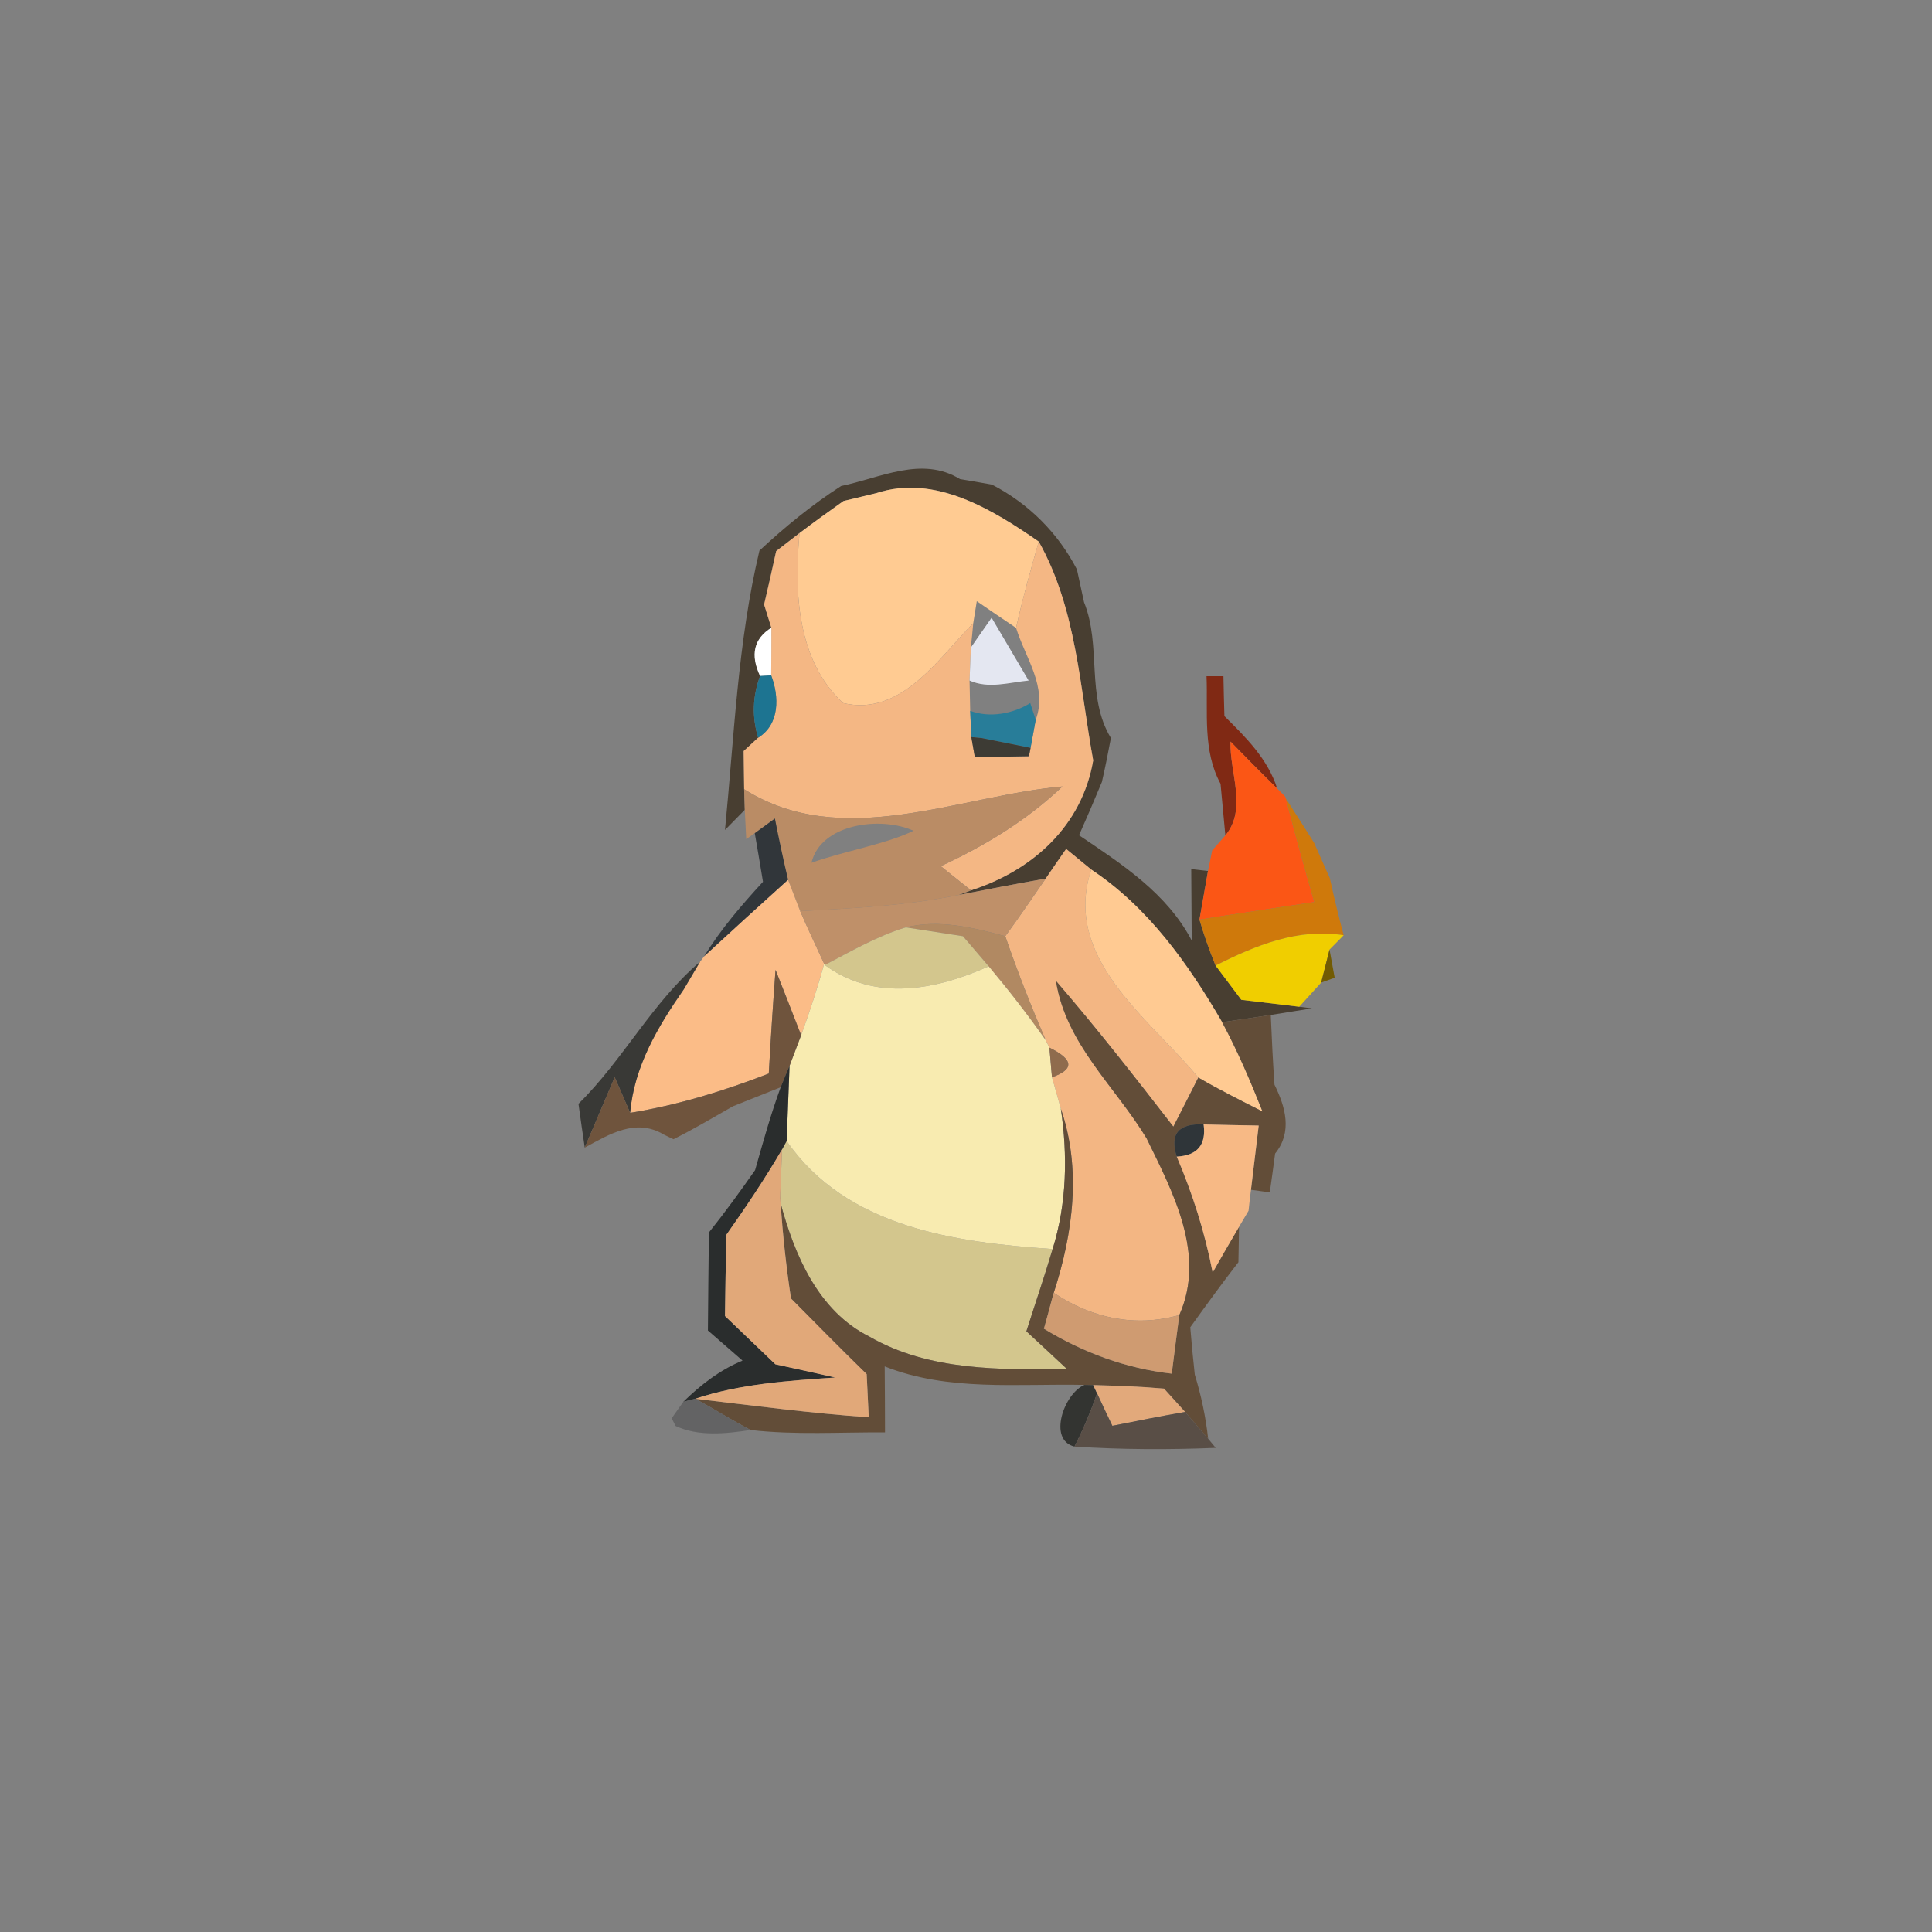 <?xml version="1.0" encoding="UTF-8" ?>
<!DOCTYPE svg PUBLIC "-//W3C//DTD SVG 1.1//EN" "http://www.w3.org/Graphics/SVG/1.1/DTD/svg11.dtd">
<svg width="120pt" height="120pt" viewBox="0 0 120 120" version="1.1" xmlns="http://www.w3.org/2000/svg">
<rect x="0" y="0" width="120" height="120" fill="#808080" stroke="none"/>
<g id="#443a2cf0">
<path fill="#443a2c" opacity="0.94" d=" M 52.24 30.19 C 54.66 29.69 57.27 28.30 59.63 29.76 C 60.13 29.84 61.12 30.01 61.61 30.10 C 63.89 31.28 65.71 33.09 66.89 35.37 C 67.00 35.88 67.22 36.89 67.33 37.40 C 68.43 40.12 67.44 43.28 69.00 45.84 C 68.83 46.75 68.65 47.66 68.44 48.57 C 67.98 49.68 67.51 50.78 67.02 51.88 C 69.69 53.68 72.48 55.48 74.02 58.42 C 74.01 56.94 74.00 55.46 73.99 53.98 L 75.03 54.10 C 74.90 54.85 74.63 56.36 74.50 57.12 C 74.78 58.08 75.12 59.04 75.50 59.97 C 75.90 60.50 76.70 61.57 77.10 62.10 C 78.30 62.24 79.50 62.39 80.70 62.53 L 81.49 62.63 C 80.85 62.73 79.57 62.94 78.93 63.04 C 78.18 63.16 76.67 63.38 75.91 63.49 C 73.81 59.87 71.31 56.35 67.78 54.01 C 67.39 53.69 66.61 53.05 66.22 52.73 C 65.79 53.34 65.37 53.95 64.95 54.57 C 63.14 54.89 61.34 55.24 59.54 55.59 L 60.31 55.30 C 64.13 54.07 67.20 51.31 67.90 47.23 C 67.06 42.64 66.86 37.80 64.52 33.64 C 61.63 31.64 58.06 29.44 54.43 30.63 C 53.92 30.75 52.90 31.00 52.39 31.12 C 51.47 31.77 50.56 32.43 49.66 33.11 C 49.30 33.39 48.57 33.95 48.21 34.23 C 47.97 35.34 47.72 36.44 47.46 37.55 C 47.57 37.91 47.80 38.63 47.91 38.99 C 46.82 39.67 46.59 40.67 47.21 41.99 C 46.74 43.26 46.70 44.54 47.09 45.82 L 46.19 46.65 C 46.20 47.24 46.21 48.42 46.22 49.02 C 46.23 49.34 46.25 49.98 46.26 50.30 L 45.03 51.55 C 45.60 45.77 45.82 39.88 47.17 34.20 C 48.75 32.73 50.42 31.36 52.24 30.19 Z" />
</g>
<g id="#ffcb92ff">
<path fill="#ffcb92" opacity="1.00" d=" M 54.43 30.63 C 58.06 29.44 61.63 31.64 64.52 33.64 C 64.01 35.41 63.51 37.19 63.11 39.00 C 62.29 38.45 61.48 37.90 60.67 37.34 L 60.45 38.71 C 58.27 40.91 55.97 44.52 52.37 43.67 C 49.50 41.04 49.32 36.74 49.66 33.11 C 50.56 32.43 51.47 31.77 52.39 31.12 C 52.90 31.00 53.92 30.75 54.43 30.63 Z" />
</g>
<g id="#f4b784ff">
<path fill="#f4b784" opacity="1.00" d=" M 48.21 34.23 C 48.57 33.95 49.30 33.39 49.66 33.11 C 49.32 36.74 49.50 41.04 52.37 43.67 C 55.97 44.52 58.27 40.91 60.45 38.71 C 60.42 39.09 60.34 39.84 60.30 40.22 C 60.28 40.73 60.24 41.76 60.22 42.27 C 60.23 42.74 60.25 43.68 60.26 44.15 C 60.28 44.56 60.31 45.37 60.33 45.78 C 60.39 46.09 60.49 46.72 60.55 47.03 C 61.39 47.02 63.07 46.98 63.91 46.97 L 64.01 46.45 C 64.09 46.01 64.25 45.14 64.33 44.71 C 65.09 42.67 63.68 40.86 63.11 39.00 C 63.51 37.19 64.01 35.41 64.52 33.64 C 66.86 37.80 67.06 42.64 67.90 47.23 C 67.20 51.31 64.13 54.07 60.31 55.30 C 59.84 54.93 58.90 54.18 58.43 53.80 C 61.18 52.53 63.78 50.95 65.99 48.85 C 59.49 49.43 52.32 52.87 46.22 49.02 C 46.21 48.42 46.20 47.24 46.19 46.65 L 47.09 45.82 C 48.44 44.99 48.40 43.26 47.90 41.95 C 47.91 41.21 47.91 39.73 47.91 38.99 C 47.80 38.63 47.57 37.91 47.46 37.55 C 47.72 36.44 47.97 35.34 48.21 34.23 Z" />
</g>
<g id="#ffffffff">
<path fill="#ffffff" opacity="1.00" d=" M 47.21 41.99 C 46.59 40.67 46.82 39.67 47.91 38.99 C 47.91 39.73 47.91 41.21 47.90 41.95 L 47.21 41.99 Z" />
</g>
<g id="#e4e7f1ff">
<path fill="#e4e7f1" opacity="1.00" d=" M 60.30 40.22 C 60.62 39.75 61.27 38.83 61.59 38.37 C 62.17 39.35 63.32 41.30 63.89 42.27 C 62.67 42.39 61.40 42.80 60.22 42.27 C 60.24 41.76 60.28 40.73 60.30 40.22 Z" />
</g>
<g id="#1d7491ff">
<path fill="#1d7491" opacity="1.00" d=" M 47.21 41.99 L 47.90 41.95 C 48.40 43.26 48.44 44.99 47.09 45.82 C 46.70 44.54 46.74 43.26 47.21 41.99 Z" />
</g>
<g id="#80230df0">
<path fill="#80230d" opacity="0.94" d=" M 74.94 42.00 L 75.99 42.00 C 76.00 42.62 76.03 43.86 76.05 44.48 C 77.38 45.79 78.75 47.15 79.33 48.98 C 78.35 48.02 77.39 47.05 76.43 46.06 C 76.36 47.96 77.49 50.24 76.11 51.89 C 76.01 50.82 75.91 49.75 75.81 48.68 C 74.69 46.63 75.03 44.24 74.94 42.00 Z" />
</g>
<g id="#287d99ff">
<path fill="#287d99" opacity="1.00" d=" M 60.26 44.15 C 61.48 44.61 62.92 44.33 63.99 43.67 C 64.07 43.93 64.24 44.45 64.33 44.71 C 64.25 45.14 64.09 46.01 64.01 46.45 C 63.25 46.30 61.72 45.99 60.96 45.84 L 60.33 45.78 C 60.31 45.37 60.28 44.56 60.26 44.15 Z" />
</g>
<g id="#3d3b34ff">
<path fill="#3d3b34" opacity="1.00" d=" M 60.33 45.78 L 60.96 45.84 C 61.72 45.99 63.25 46.30 64.01 46.45 L 63.91 46.97 C 63.07 46.98 61.39 47.02 60.55 47.03 C 60.49 46.72 60.39 46.09 60.33 45.78 Z" />
</g>
<g id="#fb5615ff">
<path fill="#fb5615" opacity="1.00" d=" M 76.43 46.06 C 77.39 47.05 78.35 48.02 79.33 48.98 L 79.83 49.48 L 79.86 49.59 C 80.42 51.74 81.02 53.89 81.63 56.03 C 79.25 56.39 76.87 56.74 74.50 57.12 C 74.63 56.36 74.90 54.85 75.03 54.10 C 75.10 53.78 75.23 53.14 75.29 52.82 L 76.11 51.89 C 77.49 50.24 76.36 47.96 76.43 46.06 Z" />
</g>
<g id="#ba8c65ff">
<path fill="#ba8c65" opacity="1.00" d=" M 46.22 49.02 C 52.32 52.87 59.49 49.43 65.99 48.85 C 63.78 50.95 61.18 52.53 58.43 53.80 C 58.90 54.18 59.84 54.93 60.31 55.30 L 59.54 55.59 C 56.30 56.25 52.99 56.42 49.70 56.59 C 49.51 56.10 49.14 55.14 48.95 54.65 C 48.65 53.39 48.38 52.12 48.13 50.84 L 46.88 51.75 L 46.35 52.12 L 46.26 50.30 C 46.25 49.98 46.23 49.34 46.22 49.02 M 50.40 53.59 C 52.30 52.90 55.08 52.42 56.74 51.60 C 54.72 50.68 50.98 51.15 50.40 53.59 Z" />
</g>
<g id="#cf790bff">
<path fill="#cf790b" opacity="1.00" d=" M 79.86 49.59 C 80.45 50.50 81.04 51.42 81.62 52.35 C 81.87 52.90 82.36 54.00 82.60 54.55 C 82.86 55.74 83.14 56.91 83.46 58.09 C 80.61 57.63 77.98 58.73 75.50 59.97 C 75.12 59.04 74.78 58.08 74.50 57.12 C 76.87 56.74 79.25 56.39 81.63 56.03 C 81.02 53.89 80.42 51.74 79.86 49.59 Z" />
</g>
<g id="#0b1318aa">
<path fill="#0b1318" opacity="0.67" d=" M 46.88 51.75 L 48.13 50.84 C 48.38 52.12 48.65 53.39 48.95 54.65 C 47.20 56.23 45.46 57.81 43.73 59.41 C 44.76 57.72 46.06 56.22 47.39 54.77 C 47.27 54.01 47.01 52.50 46.88 51.75 Z" />
</g>
<g id="#f3b683ff">
<path fill="#f3b683" opacity="1.00" d=" M 66.22 52.73 C 66.61 53.05 67.39 53.69 67.78 54.01 C 65.96 59.53 71.36 63.22 74.43 66.93 C 74.05 67.69 73.27 69.22 72.88 69.98 C 70.51 66.92 68.12 63.86 65.59 60.93 C 66.21 64.86 69.27 67.48 71.22 70.71 C 72.86 74.07 74.92 77.92 73.25 81.68 C 70.51 82.46 67.79 81.87 65.45 80.30 C 66.65 76.60 67.18 72.61 65.89 68.86 C 65.76 68.37 65.48 67.40 65.34 66.91 C 66.74 66.42 66.69 65.81 65.18 65.07 L 64.95 64.61 C 64.04 62.49 63.19 60.34 62.44 58.15 C 63.30 56.97 64.12 55.77 64.95 54.57 C 65.37 53.95 65.79 53.34 66.22 52.73 Z" />
</g>
<g id="#fbbc87ff">
<path fill="#fbbc87" opacity="1.00" d=" M 43.73 59.41 C 45.46 57.81 47.20 56.23 48.95 54.65 C 49.14 55.14 49.51 56.10 49.70 56.59 C 50.17 57.69 50.69 58.77 51.19 59.86 C 50.78 61.36 50.29 62.84 49.76 64.30 C 49.23 62.94 48.71 61.59 48.17 60.24 C 48.01 62.38 47.87 64.53 47.75 66.68 C 44.96 67.76 42.10 68.64 39.14 69.12 C 39.39 66.23 40.86 63.77 42.47 61.45 C 42.72 61.02 43.23 60.17 43.48 59.74 C 43.54 59.66 43.67 59.50 43.73 59.41 Z" />
</g>
<g id="#ffca92ff">
<path fill="#ffca92" opacity="1.00" d=" M 67.78 54.01 C 71.31 56.35 73.81 59.87 75.91 63.49 C 76.87 65.28 77.67 67.15 78.42 69.04 C 77.08 68.36 75.73 67.69 74.43 66.93 C 71.36 63.22 65.96 59.53 67.78 54.01 Z" />
</g>
<g id="#bf9069ff">
<path fill="#bf9069" opacity="1.00" d=" M 49.70 56.59 C 52.99 56.42 56.30 56.25 59.54 55.59 C 61.34 55.24 63.14 54.89 64.95 54.57 C 64.12 55.77 63.30 56.97 62.44 58.15 C 60.43 57.61 58.34 57.09 56.26 57.60 C 54.49 58.14 52.87 59.08 51.23 59.94 L 51.19 59.86 C 50.69 58.77 50.17 57.69 49.70 56.59 Z" />
</g>
<g id="#b18962ff">
<path fill="#b18962" opacity="1.00" d=" M 56.26 57.60 C 58.34 57.09 60.43 57.61 62.44 58.15 C 63.19 60.34 64.04 62.49 64.95 64.61 C 63.84 63.03 62.65 61.50 61.41 60.02 C 61.01 59.55 60.21 58.62 59.81 58.15 C 58.92 58.01 57.15 57.74 56.26 57.60 Z" />
</g>
<g id="#d3c68dff">
<path fill="#d3c68d" opacity="1.00" d=" M 51.23 59.94 C 52.87 59.08 54.49 58.14 56.26 57.60 C 57.15 57.74 58.92 58.01 59.81 58.15 C 60.21 58.62 61.01 59.55 61.41 60.02 C 58.13 61.49 54.36 62.23 51.23 59.94 Z" />
<path fill="#d3c68d" opacity="1.00" d=" M 48.86 70.87 C 52.59 76.26 59.36 77.17 65.38 77.58 C 64.87 79.30 64.29 80.99 63.75 82.69 C 64.60 83.48 65.45 84.26 66.29 85.05 C 62.14 85.07 57.73 85.17 54.00 83.02 C 50.83 81.44 49.35 77.96 48.48 74.72 L 48.47 74.54 L 48.46 74.30 C 48.49 73.58 48.55 72.13 48.57 71.40 L 48.86 70.87 Z" />
</g>
<g id="#f0ce00ff">
<path fill="#f0ce00" opacity="1.00" d=" M 75.50 59.97 C 77.98 58.73 80.61 57.63 83.46 58.09 L 82.58 58.98 C 82.45 59.49 82.19 60.52 82.06 61.03 C 81.72 61.40 81.04 62.15 80.70 62.53 C 79.50 62.39 78.30 62.24 77.10 62.10 C 76.70 61.57 75.90 60.50 75.50 59.97 Z" />
</g>
<g id="#725b02ff">
<path fill="#725b02" opacity="1.00" d=" M 82.06 61.03 C 82.19 60.52 82.45 59.49 82.58 58.98 C 82.66 59.42 82.82 60.29 82.90 60.73 L 82.06 61.03 Z" />
</g>
<g id="#2d2c29d7">
<path fill="#2d2c29" opacity="0.84" d=" M 35.93 68.56 C 38.70 65.84 40.50 62.27 43.48 59.74 C 43.23 60.17 42.72 61.02 42.47 61.45 C 40.86 63.77 39.39 66.23 39.14 69.12 C 38.90 68.57 38.42 67.46 38.18 66.91 C 37.56 68.37 36.94 69.82 36.32 71.28 C 36.19 70.37 36.05 69.47 35.93 68.56 Z" />
</g>
<g id="#f8ebb0ff">
<path fill="#f8ebb0" opacity="1.00" d=" M 51.19 59.86 L 51.23 59.94 C 54.36 62.23 58.13 61.49 61.41 60.02 C 62.65 61.50 63.84 63.03 64.95 64.61 L 65.18 65.07 C 65.22 65.53 65.30 66.45 65.34 66.91 C 65.48 67.40 65.76 68.37 65.89 68.86 C 66.32 71.77 66.26 74.76 65.38 77.58 C 59.36 77.17 52.59 76.26 48.86 70.87 C 48.92 69.31 48.98 67.76 49.04 66.20 C 49.28 65.56 49.52 64.93 49.76 64.30 C 50.29 62.84 50.78 61.36 51.19 59.86 Z" />
</g>
<g id="#6f543dff">
<path fill="#6f543d" opacity="1.00" d=" M 48.17 60.24 C 48.71 61.59 49.23 62.94 49.76 64.30 C 49.52 64.93 49.28 65.56 49.04 66.20 C 48.90 66.53 48.62 67.20 48.49 67.53 C 47.75 67.82 46.27 68.42 45.53 68.71 C 44.30 69.41 43.09 70.13 41.83 70.76 C 41.68 70.69 41.38 70.54 41.23 70.47 C 39.50 69.43 37.86 70.44 36.32 71.28 C 36.94 69.82 37.56 68.37 38.18 66.91 C 38.42 67.46 38.90 68.57 39.14 69.12 C 42.10 68.64 44.96 67.76 47.75 66.68 C 47.87 64.53 48.01 62.38 48.17 60.24 Z" />
</g>
<g id="#624d38ff">
<path fill="#624d38" opacity="1.00" d=" M 65.59 60.93 C 68.12 63.86 70.51 66.92 72.88 69.98 C 73.27 69.22 74.05 67.69 74.43 66.93 C 75.73 67.69 77.08 68.36 78.42 69.04 C 77.67 67.15 76.87 65.28 75.91 63.49 C 76.67 63.38 78.18 63.16 78.93 63.04 C 78.99 64.49 79.06 65.93 79.16 67.37 C 79.84 68.75 80.29 70.31 79.20 71.65 C 79.12 72.25 78.96 73.45 78.87 74.06 L 77.70 73.90 C 77.86 72.57 78.02 71.24 78.18 69.91 C 77.33 69.90 75.62 69.86 74.76 69.84 C 73.20 69.76 72.64 70.43 73.09 71.84 C 74.08 74.16 74.84 76.56 75.32 79.04 C 75.86 78.09 76.40 77.14 76.96 76.20 C 76.95 76.75 76.93 77.85 76.92 78.40 C 75.89 79.72 74.91 81.08 73.93 82.44 C 74.01 83.42 74.10 84.40 74.21 85.38 C 74.61 86.68 74.89 88.01 75.04 89.36 C 74.68 88.95 73.97 88.12 73.61 87.70 C 73.28 87.34 72.63 86.61 72.30 86.25 C 70.84 86.12 69.37 86.07 67.90 86.03 L 67.36 86.02 C 63.21 85.93 58.91 86.44 54.95 84.87 C 54.96 86.23 54.97 87.60 54.97 88.97 C 52.19 88.95 49.39 89.14 46.62 88.82 C 45.45 88.21 44.34 87.50 43.18 86.88 C 46.77 87.30 50.35 87.78 53.96 88.03 C 53.93 87.36 53.86 86.02 53.83 85.35 C 52.24 83.80 50.69 82.23 49.13 80.65 C 48.83 78.68 48.62 76.70 48.48 74.72 C 49.35 77.96 50.83 81.44 54.00 83.02 C 57.73 85.17 62.14 85.07 66.29 85.05 C 65.45 84.26 64.60 83.48 63.75 82.69 C 64.29 80.99 64.87 79.30 65.38 77.58 C 66.26 74.76 66.32 71.77 65.89 68.86 C 67.18 72.61 66.65 76.60 65.45 80.30 L 65.35 80.65 C 65.23 81.12 64.97 82.06 64.84 82.53 C 67.27 84.01 69.94 85.00 72.78 85.32 C 72.93 84.11 73.09 82.89 73.25 81.68 C 74.92 77.92 72.86 74.07 71.22 70.71 C 69.27 67.48 66.21 64.86 65.59 60.93 Z" />
</g>
<g id="#8f6b4dff">
<path fill="#8f6b4d" opacity="1.00" d=" M 65.18 65.07 C 66.69 65.81 66.74 66.42 65.34 66.91 C 65.30 66.45 65.22 65.53 65.18 65.07 Z" />
</g>
<g id="#212525e8">
<path fill="#212525" opacity="0.91" d=" M 48.49 67.53 C 48.62 67.20 48.90 66.53 49.04 66.20 C 48.98 67.76 48.92 69.31 48.86 70.87 L 48.57 71.40 C 47.51 73.22 46.33 74.97 45.12 76.69 C 45.08 78.37 45.05 80.05 45.03 81.74 C 46.07 82.74 47.12 83.74 48.16 84.74 C 49.40 85.01 50.64 85.28 51.88 85.56 C 48.95 85.76 45.99 85.95 43.18 86.88 L 42.44 87.07 C 43.52 86.02 44.71 85.09 46.12 84.51 C 45.40 83.89 44.69 83.27 43.97 82.64 C 43.99 80.61 44.00 78.57 44.04 76.54 C 45.04 75.29 45.98 73.99 46.90 72.68 C 47.39 70.95 47.87 69.22 48.49 67.53 Z" />
</g>
<g id="#061621ff">
<path fill="#061621" opacity="1.00" d=" M 41.23 70.47 C 41.38 70.54 41.68 70.69 41.83 70.76 C 41.68 70.69 41.38 70.54 41.23 70.47 Z" />
</g>
<g id="#081117aa">
<path fill="#081117" opacity="0.67" d=" M 73.09 71.84 C 72.64 70.43 73.20 69.76 74.76 69.84 C 74.93 71.10 74.38 71.77 73.09 71.84 Z" />
</g>
<g id="#f7b985ff">
<path fill="#f7b985" opacity="1.00" d=" M 74.76 69.84 C 75.62 69.86 77.33 69.90 78.18 69.91 C 78.02 71.24 77.86 72.57 77.70 73.90 C 77.66 74.22 77.58 74.88 77.55 75.20 L 76.96 76.20 C 76.40 77.14 75.86 78.09 75.32 79.04 C 74.84 76.56 74.08 74.16 73.09 71.84 C 74.38 71.77 74.93 71.10 74.76 69.84 Z" />
</g>
<g id="#e1a879ff">
<path fill="#e1a879" opacity="1.00" d=" M 45.12 76.69 C 46.33 74.97 47.51 73.22 48.57 71.40 C 48.55 72.13 48.49 73.58 48.46 74.30 C 48.47 74.36 48.47 74.48 48.47 74.54 L 48.48 74.72 C 48.62 76.70 48.83 78.68 49.13 80.65 C 50.69 82.23 52.24 83.80 53.83 85.35 C 53.86 86.02 53.93 87.36 53.96 88.03 C 50.35 87.78 46.77 87.30 43.18 86.88 C 45.99 85.95 48.95 85.76 51.88 85.56 C 50.64 85.28 49.40 85.01 48.16 84.74 C 47.12 83.74 46.07 82.74 45.03 81.74 C 45.05 80.05 45.08 78.37 45.12 76.69 Z" />
</g>
<g id="#766645ff">
<path fill="#766645" opacity="1.00" d=" M 48.47 74.54 C 48.47 74.48 48.47 74.36 48.46 74.30 L 48.47 74.54 Z" />
</g>
<g id="#cf9b71ff">
<path fill="#cf9b71" opacity="1.00" d=" M 65.35 80.65 L 65.45 80.30 C 67.79 81.87 70.51 82.46 73.25 81.68 C 73.09 82.89 72.93 84.11 72.78 85.32 C 69.94 85.00 67.27 84.01 64.84 82.53 C 64.97 82.06 65.23 81.12 65.35 80.65 Z" />
</g>
<g id="#333431ff">
<path fill="#333431" opacity="1.00" d=" M 67.36 86.02 L 67.90 86.03 L 68.14 86.54 C 67.75 87.68 67.28 88.78 66.74 89.85 C 65.06 89.45 66.09 86.54 67.36 86.02 Z" />
</g>
<g id="#e2a97bff">
<path fill="#e2a97b" opacity="1.00" d=" M 67.90 86.03 C 69.37 86.07 70.84 86.12 72.30 86.25 C 72.63 86.61 73.28 87.34 73.61 87.70 C 72.10 87.96 70.59 88.26 69.09 88.56 C 68.85 88.06 68.37 87.05 68.14 86.54 L 67.90 86.03 Z" />
</g>
<g id="#636364ff">
<path fill="#636364" opacity="1.00" d=" M 42.44 87.07 L 43.18 86.88 C 44.34 87.50 45.45 88.21 46.62 88.82 C 45.10 89.05 43.40 89.24 41.96 88.57 L 41.72 88.09 C 41.90 87.83 42.26 87.32 42.44 87.07 Z" />
</g>
<g id="#594e46ff">
<path fill="#594e46" opacity="1.00" d=" M 68.14 86.54 C 68.37 87.05 68.85 88.06 69.09 88.56 C 70.59 88.26 72.10 87.96 73.61 87.70 C 73.97 88.12 74.68 88.95 75.04 89.36 L 75.51 89.93 C 72.58 90.05 69.66 90.04 66.74 89.85 C 67.28 88.78 67.75 87.68 68.14 86.54 Z" />
</g>
<g id="#071620ff">
<path fill="#071620" opacity="1.00" d=" M 41.96 88.57 C 41.90 88.45 41.78 88.21 41.72 88.09 L 41.96 88.57 Z" />
</g>
</svg>
